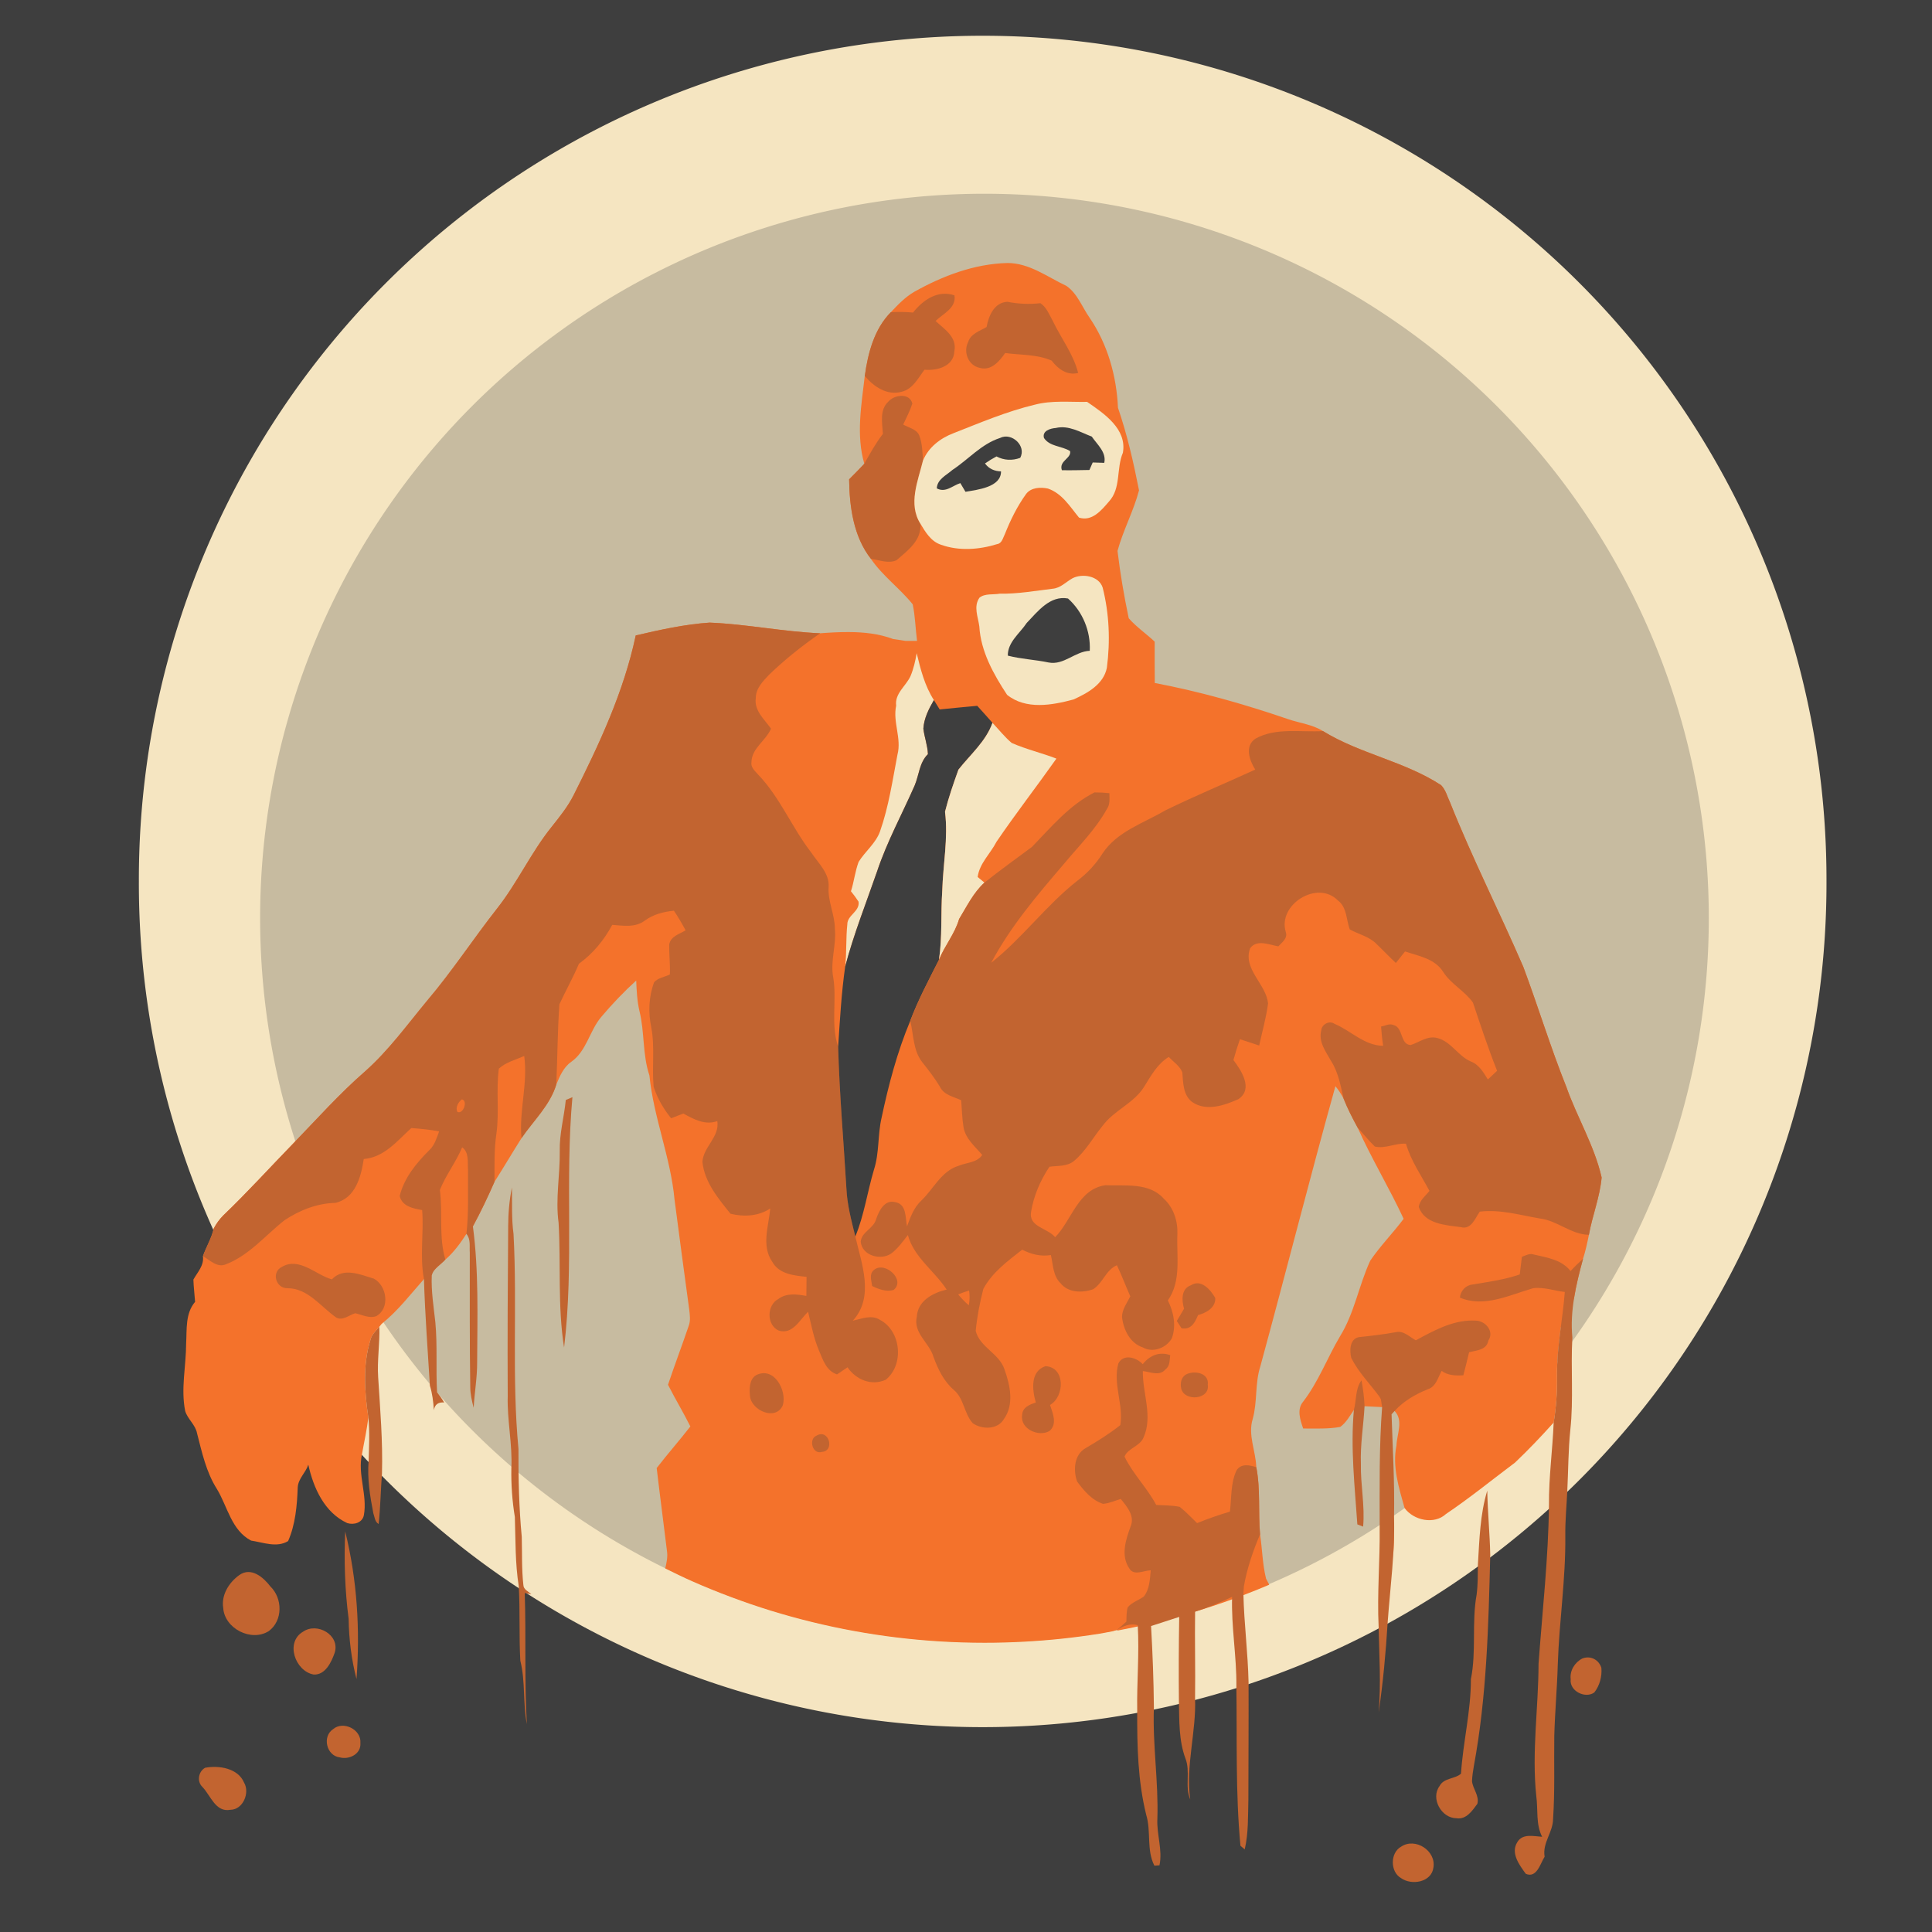 <?xml version="1.0" encoding="UTF-8" standalone="no"?>
<svg
   xmlns:dc="http://purl.org/dc/elements/1.1/"
   xmlns:cc="http://creativecommons.org/ns#"
   xmlns:rdf="http://www.w3.org/1999/02/22-rdf-syntax-ns#"
   xmlns:svg="http://www.w3.org/2000/svg"
   xmlns="http://www.w3.org/2000/svg"
   xmlns:sodipodi="http://sodipodi.sourceforge.net/DTD/sodipodi-0.dtd"
   xmlns:inkscape="http://www.inkscape.org/namespaces/inkscape"
   width="1280"
   height="1280"
   viewBox="0 0 1024 1024"
   version="1.1"
   id="svg2"
   inkscape:version="0.48.1 "
   sodipodi:docname="jarate_reveal_spy.svg">
  <defs
     id="defs126" />
  <sodipodi:namedview
     pagecolor="#ffffff"
     bordercolor="#666666"
     borderopacity="1"
     objecttolerance="10"
     gridtolerance="10"
     guidetolerance="10"
     inkscape:pageopacity="0"
     inkscape:pageshadow="2"
     inkscape:window-width="1920"
     inkscape:window-height="1018"
     id="namedview124"
     showgrid="false"
     inkscape:zoom="0.6609375"
     inkscape:cx="640"
     inkscape:cy="640"
     inkscape:window-x="-8"
     inkscape:window-y="-8"
     inkscape:window-maximized="1"
     inkscape:current-layer="svg2"
     inkscape:object-paths="false"
     inkscape:snap-bbox="true"
     fit-margin-top="0"
     fit-margin-left="0"
     fit-margin-right="0"
     fit-margin-bottom="0" />
  <path
     d="m 0,0 1024,0 0,1024 L 0,1024 0,0 z"
     id="path4"
     inkscape:connector-curvature="0"
     style="fill:#3e3e3e" />
  <path
     sodipodi:type="arc"
     style="fill:#f5e5c1;fill-opacity:1;fill-rule:nonzero;stroke:none"
     id="path3047"
     sodipodi:cx="-434.28571"
     sodipodi:cy="227.53247"
     sodipodi:rx="199.48051"
     sodipodi:ry="199.48051"
     d="m -234.805,227.532 a 199.481,199.481 0 1 1 -398.961,0 199.481,199.481 0 1 1 398.961,0 z"
     transform="matrix(2.242,0,0,2.242,1494.507,-42.941)" />
  <path
     sodipodi:type="arc"
     style="fill:#c7bba0;fill-opacity:1;fill-rule:nonzero;stroke:none"
     id="path3043"
     sodipodi:cx="326.1712"
     sodipodi:cy="305.00696"
     sodipodi:rx="239.94585"
     sodipodi:ry="239.94585"
     d="m 566.117,305.007 a 239.946,239.946 0 1 1 -479.892,0 239.946,239.946 0 1 1 479.892,0 z"
     transform="matrix(1.6,0,0,1.6,-0.09,-1.406)" />
  <path
     style="fill:#f4722b"
     d="m 533.9,139.4 c -17.46,0.44 -34.2,6.79 -49.3,15.25 -4.82,2.78 -8.69,6.85 -12.45,10.85 -8.84,8.96 -12.12,21.65 -13.8,33.75 -1.78,15.46 -4.69,31.25 -0.25,46.55 -2.6,2.82 -5.35,5.51 -8.05,8.25 0.18,14.5 2.31,30.41 11.55,42.15 6.2,9.08 15.31,15.6 22.15,24.1 1.34,6.38 1.46,12.94 2.3,19.4 l -6.05,0 -6.6,-1 c -7.583,-2.832 -15.598,-3.673 -23.65,-3.7 -5.043,-0.017 -10.078,0.268 -15.05,0.65 -19.62,-0.82 -38.98,-4.87 -58.6,-5.65 -13.22,0.9 -26.27,3.8 -39.15,6.8 -6.32,29.86 -19.36,57.7 -33,84.8 -3.06,6.02 -7.27,11.24 -11.45,16.5 -10.98,13.58 -18.23,29.75 -29.05,43.45 -12.6,16.04 -23.75,33.16 -36.95,48.7 -10.62,12.8 -20.45,26.45 -32.95,37.55 -13.66,11.88 -25.69,25.42 -38.25,38.4 -12.32,12.68 -24.22,25.81 -37,38.05 -2,2.02 -3.68,4.35 -5,6.85 -1.16,5.18 -3.97,9.72 -5.75,14.7 0.66,4.96 -2.83,8.42 -5.05,12.4 0.1,3.92 0.64,7.88 0.9,11.8 -5.26,6.2 -4.31,14.57 -4.75,22.15 -0.02,11.9 -2.88,23.91 -0.5,35.75 1.34,4.34 5.48,7.27 6.3,11.85 2.6,10.06 4.81,20.45 10.45,29.35 5.68,9.3 7.7,21.99 18.2,27.45 6.34,0.94 13.6,3.93 19.6,0.25 3.9,-8.88 4.74,-18.86 5.1,-28.5 0.28,-4.68 4.26,-7.74 5.6,-12 2.74,12.36 8.52,25.33 20.6,30.95 3.5,1.14 8.05,-0.13 8.85,-4.15 1.98,-10.78 -3.42,-21.55 -1,-32.35 1.14,-6.52 2.65,-12.97 3.35,-19.55 -1.96,-13.52 -3,-27.64 1.1,-40.9 0.62,-2.92 2.97,-4.9 4.75,-7.1 0.32,-0.38 0.93,-1.17 1.25,-1.55 8.58,-6.84 15.14,-15.54 22.4,-23.7 1.537,-0.964 4.353,-3.835 6.15,-5.5 0.031,-0.035 0.068,-0.066 0.1,-0.1 0.588,-0.636 1.279,-1.219 1.95,-1.8 l 2.95,-2.75 c 0.064,-0.069 0.137,-0.13 0.2,-0.2 4.46,-3.86 7.95,-8.68 11.15,-13.6 l 3.65,-4.4 c 4.095,-7.576 7.79,-15.366 11.25,-23.25 4.88,-7.64 9.44,-15.44 14.3,-23.1 6.36,-9.32 15.11,-17.39 18.45,-28.45 1.84,-4.44 3.82,-9.14 7.9,-12 8.24,-5.76 9.68,-16.54 16,-23.9 5.72,-6.76 11.89,-13.24 18.45,-19.2 0.2,5.38 0.48,10.82 1.7,16.1 2.82,11.26 1.56,23.1 5.3,34.2 2.2,22.34 11.22,43.34 13.3,65.7 2.56,19.34 5.07,38.71 7.75,58.05 0.34,3 0.89,6.11 -0.25,9.05 -3.54,10.42 -7.45,20.71 -10.95,31.15 3.78,7.46 8.11,14.6 11.85,22.1 -5.8,7.46 -12.07,14.57 -17.85,22.05 1.72,14.66 3.67,29.27 5.45,43.95 0.492,3.114 -0.2,6.202 -0.9,9.25 4.689,2.308 9.356,4.63 14.15,6.75 6.777,2.998 13.674,5.79 20.65,8.4 6.976,2.61 14.038,5.041 21.2,7.25 7.162,2.209 14.416,4.205 21.75,6 7.334,1.795 14.758,3.384 22.25,4.75 7.492,1.366 15.062,2.525 22.7,3.45 7.638,0.925 15.331,1.631 23.1,2.1 7.769,0.469 15.612,0.7 23.5,0.7 6.902,0 13.738,-0.19 20.55,-0.55 6.812,-0.36 13.587,-0.889 20.3,-1.6 6.713,-0.711 13.395,-1.598 20,-2.65 2.269,-0.361 4.495,-0.849 6.75,-1.25 0.816,-0.296 1.704,-0.396 2.5,-0.75 0.084,-0.052 0.166,-0.099 0.25,-0.15 l -0.1,0.5 c 3.658,-0.676 7.28,-1.422 10.9,-2.2 9.6e-4,0.017 -8.8e-4,0.033 0,0.05 3.165,-0.681 6.319,-1.436 9.45,-2.2 0.165,-0.04 0.335,-0.059 0.5,-0.1 0.439,-0.107 0.862,-0.242 1.3,-0.35 2.498,-0.623 4.972,-1.278 7.45,-1.95 0.48,-0.13 0.971,-0.218 1.45,-0.35 0.902,-0.246 1.801,-0.498 2.7,-0.75 0.935,-0.264 1.868,-0.529 2.8,-0.8 9.101,-2.625 18.089,-5.58 26.9,-8.85 1.151,-0.417 2.31,-0.814 3.45,-1.25 -4.3e-4,-0.017 6.9e-4,-0.033 0,-0.05 4.591,-1.755 9.144,-3.574 13.65,-5.5 l -1.7,-3.3 c -0.004,-0.016 0.004,-0.034 0,-0.05 -1.889,-7.665 -1.972,-15.636 -3.15,-23.4 -1.04,-11.84 0.3,-23.83 -2,-35.55 -0.26,-8.6 -4.52,-16.97 -1.9,-25.55 2.56,-9.14 1.13,-18.86 4.05,-27.9 13.48,-49.44 26.04,-99.14 39.8,-148.5 1.68,2.06 3.13,4.29 4.35,6.65 2.1,5.28 4.7,10.3 7.4,15.3 7.38,16.48 16.8,31.97 24.4,48.35 -5.66,7.6 -12.4,14.36 -17.7,22.2 -6.04,13.04 -8.36,27.71 -16,40.05 -6.78,11.42 -11.39,24.05 -19.55,34.65 -3.5,4.1 -1.56,9.73 0,14.25 6.54,-0.06 13.17,0.35 19.65,-0.85 3.18,-2.26 5.05,-5.88 7.25,-9 0.004,-0.015 -0.004,-0.035 0,-0.05 1.28,-1.013 1.676,-1.788 5.65,-1.95 5.9e-4,0.017 -5.8e-4,0.033 0,0.05 3.1,0.12 6.2,0.29 9.3,0.45 2.544,0.462 5.042,1.529 6.55,2.1 0.013,-0.013 0.038,-0.037 0.05,-0.05 4.84,4.98 1.22,12.28 1,18.3 -2.28,11.28 1.3,22.39 4.3,33.15 4.82,6.58 15.71,8.93 21.95,3.15 12.64,-8.5 24.42,-18.13 36.6,-27.25 7.12,-6.78 13.94,-13.93 20.5,-21.25 1.32,-7.96 1.87,-15.99 1.75,-24.05 -0.151,-8.809 0.882,-17.539 2,-26.25 l 7,-15.5 c 1.125,-7.07 2.919,-14.075 4.8,-21 1.32,-4.16 2.24,-8.39 3.1,-12.65 1.84,-10.22 5.83,-20.06 6.75,-30.4 -3.84,-16.88 -12.98,-31.78 -18.7,-48 -8.38,-20.92 -14.92,-42.5 -22.8,-63.6 -12.62,-29.18 -27.02,-57.56 -38.8,-87.1 -1.5,-3.12 -2.32,-6.75 -4.8,-9.25 -19.4,-12.66 -42.9,-16.53 -62.6,-28.65 -5.58,-3.52 -12.28,-4.2 -18.4,-6.3 -23.16,-7.94 -46.71,-14.62 -70.75,-19.2 -0.1,-7.32 -0.03,-14.6 -0.05,-21.9 -4.48,-4.24 -9.69,-7.74 -13.75,-12.4 -2.48,-11.78 -4.53,-23.74 -5.95,-35.7 2.98,-10.98 8.52,-21.12 11.4,-32.1 -2.9,-14.76 -6.27,-29.51 -11.15,-43.75 -0.76,-16.86 -5.49,-33.71 -15.05,-47.75 -4,-5.66 -6.45,-12.9 -12.35,-16.9 -10.1,-4.74 -19.59,-12.12 -31.25,-12.1 z m 164.35,333.8 c 0.431,-0.026 0.87,-0.009 1.3,0 -0.645,-0.014 -1.303,0.035 -1.95,0.1 -1.243,0.125 -2.489,0.361 -3.7,0.75 1.216,-0.394 2.452,-0.624 3.7,-0.75 0.216,-0.022 0.433,-0.087 0.65,-0.1 z M 262.7,604.05 c -0.227,2.112 -0.356,4.228 -0.45,6.35 0.089,-2.121 0.225,-4.239 0.45,-6.35 z m 314.6,2.3 c -0.923,1.257 -1.909,2.453 -2.9,3.65 0.983,-1.189 1.984,-2.402 2.9,-3.65 z m 198.55,93.85 c 0.082,-0.011 0.168,0.011 0.25,0 -0.654,0.084 -1.303,0.182 -1.95,0.3 0.56,-0.102 1.135,-0.224 1.7,-0.3 z m -36.95,93.25 -0.55,32.4 c 0.478,-7.309 0.72,-14.66 0.5,-22 0.077,-3.473 0.069,-6.93 0.05,-10.4 z"
     id="path10"
     inkscape:connector-curvature="0" />
  <path
     d="m 483.94,165.66 c 5.24,-6.66 13.08,-12.14 21.94,-9.12 1.08,6.76 -5.98,9.64 -10.02,13.58 4.66,4.34 11.46,8.48 9.98,15.98 -0.28,8.12 -9.18,10.46 -15.86,9.86 -3.36,4.46 -6.18,10.28 -12.08,11.68 -7.7,2.16 -14.84,-2.72 -19.54,-8.38 1.68,-12.1 4.94,-24.82 13.78,-33.78 3.92,-0.28 7.86,-0.16 11.8,0.18 z"
     id="path12"
     inkscape:connector-curvature="0"
     style="fill:#c26430" />
  <path
     d="m 522.92,173.32 c 1.06,-5.92 4.06,-13.08 11.08,-13.36 5.76,1.16 11.58,1.38 17.44,0.74 3.28,2.16 4.7,6.08 6.54,9.38 4.42,9.24 10.9,17.52 13.48,27.6 -5.92,1.44 -10.68,-2.1 -14.06,-6.54 -7.8,-3.42 -16.4,-2.9 -24.64,-4.04 -2.98,4.34 -7.48,9.62 -13.4,7.88 -6.1,-1.14 -8.96,-8.38 -6.22,-13.7 1.4,-4.46 6.16,-5.82 9.78,-7.96 z"
     id="path14"
     inkscape:connector-curvature="0"
     style="fill:#c26430" />
  <path
     d="m 470.82,212.88 c 3.18,-3.7 11.3,-4.82 12.74,1.02 -1.24,3.86 -3.14,7.46 -4.84,11.12 2.9,1.72 7.02,2.34 8.5,5.74 1.64,4.24 1.68,8.88 1.98,13.36 -2.64,10.8 -7.98,22.96 -1.36,33.46 0.68,8.88 -6.74,14.24 -12.7,19.36 -4.32,1.96 -9.12,-0.16 -13.52,-0.74 -9.24,-11.74 -11.38,-27.64 -11.56,-42.14 2.7,-2.74 5.44,-5.44 8.04,-8.26 3.02,-5.44 6.06,-10.9 9.86,-15.84 -0.32,-5.74 -1.9,-12.64 2.86,-17.08 z"
     id="path16"
     inkscape:connector-curvature="0"
     style="fill:#c26430" />
  <path
     d="m 548.52,214.48 c 9.06,-2.38 18.44,-1.3 27.68,-1.48 9,6.2 21.18,14.32 18.96,26.96 -3.6,8.38 -0.84,18.82 -7.44,25.92 -3.94,4.6 -8.92,10.66 -15.82,8.46 -4.78,-5.8 -8.96,-12.84 -16.5,-15.4 -3.92,-0.82 -8.86,-0.62 -11.52,2.84 -4.72,6.54 -8.32,13.84 -11.28,21.32 -1.02,1.94 -1.52,4.92 -4.12,5.3 -9.54,2.96 -20.26,3.74 -29.74,0.32 -5.28,-1.72 -8.22,-6.66 -10.9,-11.14 -6.62,-10.5 -1.28,-22.66 1.36,-33.46 2.92,-7.06 9.24,-11.9 16.22,-14.54 14.16,-5.56 28.26,-11.56 43.1,-15.1 z"
     id="path18"
     inkscape:connector-curvature="0"
     style="fill:#f5e5c1" />
  <path
     d="m 553.34,232.16 c -1.12,-3.8 3.46,-5.14 6.26,-5.32 6.74,-1.62 13.02,2.24 19.08,4.58 2.86,4.22 7.86,8.3 6.6,13.9 -1.52,-0.04 -4.58,-0.14 -6.12,-0.2 -0.44,1 -1.3,2.98 -1.74,3.98 -4.86,0.08 -9.74,0.22 -14.6,0.12 -1.74,-4.94 5.18,-6.26 4.34,-10.14 -4.38,-2.76 -10.74,-2.3 -13.82,-6.92 z"
     id="path20"
     inkscape:connector-curvature="0"
     style="fill:#3e3e3e" />
  <path
     d="m 504.8,249.08 c 8.48,-5.58 15.34,-13.76 25.26,-16.96 6.1,-3.12 14.16,4.22 10.66,10.56 -4.2,1.54 -8.62,1.34 -12.56,-0.76 -2.12,1.12 -4.14,2.36 -6.1,3.72 2.08,2.86 5.08,4.12 8.5,4.2 0.08,8.4 -12.44,9.72 -18.84,10.82 -0.68,-1.14 -2.04,-3.46 -2.72,-4.6 -4.14,1.32 -7.88,5.32 -12.48,2.78 0.2,-4.84 5.14,-6.96 8.28,-9.76 z"
     id="path22"
     inkscape:connector-curvature="0"
     style="fill:#3e3e3e" />
  <path
     d="m 568.4,306.52 c 5.2,-2.72 14.04,-1.36 16.04,4.92 3.5,13.86 4.08,28.38 2.22,42.5 -1.74,8.76 -10.22,13.4 -17.64,16.78 -11.4,3.08 -25.24,5.58 -35.24,-2.44 -7.18,-10.9 -13.94,-22.96 -14.72,-36.28 -0.66,-5.06 -3.22,-10.5 0.08,-15.22 2.94,-2.36 7.24,-1.48 10.76,-2.12 9.42,0.18 18.7,-1.5 28.02,-2.62 4.16,-0.34 7.04,-3.58 10.48,-5.52 z"
     id="path24"
     inkscape:connector-curvature="0"
     style="fill:#f5e5c1" />
  <path
     d="m 544.18,330.18 c 5.82,-6.08 12.36,-14.72 21.88,-12.96 7.76,6.92 12.06,17.34 11.54,27.72 -7.8,0.3 -13.7,7.74 -21.78,6.2 -7.18,-1.52 -14.56,-1.8 -21.66,-3.64 -0.08,-7.2 6.36,-11.78 10.02,-17.32 z"
     id="path26"
     inkscape:connector-curvature="0"
     style="fill:#3e3e3e" />
  <path
     d="m 376.1,330 c -13.22,0.9 -26.27,3.8 -39.15,6.8 -6.32,29.86 -19.36,57.7 -33,84.8 -3.06,6.02 -7.27,11.24 -11.45,16.5 -10.98,13.58 -18.23,29.75 -29.05,43.45 -12.6,16.04 -23.75,33.16 -36.95,48.7 -10.62,12.8 -20.45,26.45 -32.95,37.55 -13.66,11.88 -25.69,25.42 -38.25,38.4 -12.32,12.68 -24.22,25.81 -37,38.05 -2,2.02 -3.68,4.35 -5,6.85 -1.16,5.18 -3.97,9.72 -5.75,14.7 3.7,2.06 7.6,6.32 12.2,4.3 12.34,-4.76 20.91,-15.37 31.05,-23.35 8.06,-5.34 17.19,-8.96 26.95,-9.2 10.64,-2.4 13.65,-13.91 15.05,-23.25 10.94,-0.9 17.68,-9.62 25.2,-16.4 4.94,0.34 9.87,0.85 14.75,1.75 -1.32,3.46 -2.33,7.28 -5.15,9.9 -6.88,6.82 -13.43,14.77 -15.75,24.35 1.26,5.5 7.16,6.65 11.9,7.45 0.96,12.18 -1.35,24.48 0.95,36.6 0.58,18.84 2.01,37.63 3.15,56.45 1.3,4.22 1.84,8.58 2.1,13 0.5,-2.98 2.33,-4.33 5.45,-4.05 -1.08,-1.92 -2.41,-3.73 -3.75,-5.45 -0.68,-12.34 0.24,-24.73 -0.9,-37.05 -0.9,-8.24 -2.26,-16.48 -1.9,-24.8 0.86,-3.76 4.76,-5.73 7.2,-8.45 -3.54,-11.96 -1.34,-24.66 -2.9,-36.9 3.1,-7.84 8.52,-14.72 11.8,-22.6 3.76,2.72 2.8,7.72 3.1,11.8 -0.14,11.36 0.47,22.78 -0.85,34.1 2.4,2.8 1.56,6.67 1.8,10.05 0.02,23.7 -0.11,47.37 0.25,71.05 0,3.74 0.86,7.43 1.8,11.05 0.44,-8.08 1.91,-16.1 1.85,-24.2 0.1,-24 0.91,-48.11 -2.25,-71.95 4.18,-7.7 7.93,-15.63 11.45,-23.65 0.04,-8.5 -0.26,-17.03 1,-25.45 1.62,-11.46 -0.24,-23.06 1.3,-34.5 3.72,-3.42 8.91,-4.7 13.45,-6.7 2.02,14.62 -2.81,28.99 -1.45,43.55 6.36,-9.32 15.11,-17.39 18.45,-28.45 0.64,-14.16 0.63,-28.38 1.65,-42.5 3.32,-7.2 7.25,-14.16 10.35,-21.5 7.48,-5.4 13.27,-12.48 17.65,-20.6 5.82,0.44 12.28,1.56 17.3,-2.3 4.52,-3.28 9.92,-4.68 15.4,-5.2 2.24,3.36 4.3,6.84 6.2,10.4 -3.26,1.94 -7.94,3.14 -8.7,7.5 -0.1,5.3 0.59,10.6 0.35,15.9 -2.76,1.34 -6.25,1.72 -8.35,4.1 -2.86,7.62 -3.16,16.06 -1.5,24 1.98,10.38 0.27,20.94 1.25,31.4 1.94,6.06 5.23,11.74 9.25,16.7 2.16,-0.84 4.34,-1.68 6.5,-2.5 5.56,3.04 11.48,6.32 18,4 1.3,8.42 -7.38,13.58 -7.9,21.6 1.1,10.74 8.38,19.42 14.9,27.5 7.02,1.74 14.89,1.34 21.05,-2.8 -0.8,9.34 -4.84,19.8 1.1,28.3 3.6,6.54 11.55,7.25 18.15,7.95 -0.04,3.36 -0.08,6.72 -0.1,10.1 -4.98,-0.86 -10.48,-1.66 -14.8,1.6 -6.28,3.22 -6.4,13.92 0.2,16.8 7.38,2.22 11.1,-5.8 15.5,-10 1.72,6.94 2.98,14 5.8,20.6 2.06,4.88 3.93,10.8 9.55,12.6 1.84,-1.28 3.69,-2.51 5.55,-3.75 4.48,6.52 12.63,10.02 20.25,6.6 9.86,-7.88 8.23,-25.87 -3.05,-31.75 -4.46,-2.9 -9.74,-0.55 -14.4,0.45 11.58,-12.58 4.67,-30.2 1.35,-44.6 -2.04,-8.36 -4.37,-16.76 -4.75,-25.4 -1.48,-25.08 -3.67,-50.1 -4.35,-75.2 -4.06,-11.86 -0.6,-24.51 -2.6,-36.65 -1.7,-8.7 1.75,-17.31 0.85,-26.05 -0.06,-7.56 -3.88,-14.55 -3.3,-22.15 0.4,-7.22 -5.49,-12.44 -9.15,-18 -10.34,-13.3 -16.63,-29.47 -28.45,-41.65 -1.58,-1.84 -3.8,-3.68 -3.3,-6.4 0.14,-7.36 7.67,-11.34 10.35,-17.7 -3.44,-4.94 -9.07,-9.57 -8.05,-16.25 -0.02,-5.06 3.76,-8.88 7,-12.3 8.38,-8.1 17.54,-15.36 27.1,-22 -19.62,-0.82 -38.98,-4.87 -58.6,-5.65 z M 244.75,582.7 c 3.36,0.46 0.94,7.99 -2.3,6.65 -1.24,-2.28 0.48,-5.23 2.3,-6.65 z"
     id="path28"
     style="fill:#c26430;fill-opacity:1"
     inkscape:connector-curvature="0" />
  <path
     d="m 482.62,358.28 c 1.6,-3.86 2.54,-7.96 3.24,-12.08 2.06,8.6 4.28,17.32 9.12,24.86 -2.7,4.66 -5.24,9.64 -5.58,15.12 0.54,4.56 2.24,8.92 2.42,13.54 -4.56,4.42 -4.68,11.06 -7.04,16.62 -6.64,15.14 -14.64,29.72 -19.88,45.44 -5.8,16.76 -12.38,33.26 -16.92,50.42 0.8,-7.4 0.32,-14.88 1.12,-22.28 -0.04,-4.94 6.76,-6.8 5.94,-12.04 -1.24,-1.9 -2.58,-3.74 -4.02,-5.48 1.64,-5.06 2.18,-10.52 4.06,-15.56 3.46,-5.62 9.1,-9.84 11.36,-16.2 4.62,-13.18 6.62,-27.06 9.24,-40.7 2.26,-8.64 -2.56,-17.18 -0.7,-25.92 -0.8,-6.58 5.22,-10.34 7.64,-15.74 z"
     id="path32"
     inkscape:connector-curvature="0"
     style="fill:#f5e5c1" />
  <path
     d="m 494.98,371.06 c 1,1.66 2.04,3.32 3.08,4.96 6.62,-0.7 13.26,-1.3 19.9,-1.92 2.72,2.96 5.4,6 8.08,9.02 -3.48,9.82 -11.76,16.82 -18.04,24.8 -2.64,7.34 -5.22,14.76 -7.12,22.32 1.76,13.96 -1.06,27.9 -1.46,41.86 -0.84,12.2 0.08,24.5 -1.74,36.62 -5.38,10.64 -11.02,21.2 -15.24,32.36 -6.9,16.5 -11.48,33.84 -15.18,51.32 -2.12,9.08 -1.14,18.6 -4.04,27.54 -3.5,11.74 -5.18,24.08 -9.88,35.44 -2.04,-8.36 -4.34,-16.74 -4.72,-25.38 -1.48,-25.08 -3.7,-50.1 -4.38,-75.2 0.94,-14.22 1.72,-28.5 3.74,-42.6 4.54,-17.16 11.12,-33.66 16.92,-50.42 5.24,-15.72 13.24,-30.3 19.88,-45.44 2.36,-5.56 2.48,-12.2 7.04,-16.62 -0.18,-4.62 -1.88,-8.98 -2.42,-13.54 0.34,-5.48 2.88,-10.46 5.58,-15.12 z"
     id="path34"
     inkscape:connector-curvature="0"
     style="fill:#3e3e3e" />
  <path
     d="m 526.04,383.12 c 3.36,3.58 6.42,7.46 10.18,10.66 7.66,3.38 15.88,5.26 23.7,8.3 -10.44,14.78 -21.56,29.1 -31.74,44.06 -3.22,6.3 -9.02,11.42 -10,18.68 0.9,0.74 2.7,2.22 3.6,2.98 -5.88,5.32 -9.34,12.66 -13.42,19.32 -2.26,7.82 -7.66,14.1 -10.68,21.6 1.82,-12.12 0.9,-24.42 1.74,-36.62 0.4,-13.96 3.22,-27.9 1.46,-41.86 1.9,-7.56 4.48,-14.98 7.12,-22.32 6.28,-7.98 14.56,-14.98 18.04,-24.8 z"
     id="path36"
     inkscape:connector-curvature="0"
     style="fill:#f5e5c1" />
  <path
     style="fill:#c26430;fill-opacity:1"
     d="m 683,387.5 c -6.075,0.152 -12.06,0.96 -17.5,3.95 -5.98,3.9 -3.28,11.55 -0.2,16.45 -15.9,7.3 -32.08,13.98 -47.8,21.7 -11.5,6.76 -25.4,11.06 -33.1,22.7 -3.56,5.66 -8.14,10.6 -13.5,14.6 -16.52,13.04 -29.09,30.38 -45.55,43.4 10.18,-19.18 24.44,-35.93 38.5,-52.35 7.88,-9.52 16.85,-18.3 22.85,-29.2 1.76,-2.48 1.32,-5.51 1.3,-8.35 -2.62,-0.28 -5.28,-0.42 -7.9,-0.4 -13.3,6.7 -22.92,18.35 -33.1,28.85 -8.42,6.3 -16.98,12.37 -25.2,18.95 -5.88,5.32 -9.37,12.64 -13.45,19.3 -2.26,7.82 -7.63,14.1 -10.65,21.6 -5.38,10.64 -11.03,21.24 -15.25,32.4 1.84,7.4 1.47,15.74 6.45,22 3.32,4.16 6.61,8.42 9.35,13 2.1,4.34 7.22,5.17 11.2,7.05 0.38,4.78 0.47,9.61 1.25,14.35 1.06,6.1 6.12,10.15 9.9,14.65 -2.82,4.2 -8.41,3.96 -12.65,5.8 -9.1,2.82 -13.12,12.19 -19.6,18.35 -3.94,3.64 -5.8,8.76 -7.6,13.7 -0.98,-4.56 -0.1,-11.62 -6.1,-12.8 -5.8,-1.62 -8.78,4.55 -10.3,9.05 -1.32,4.9 -7.65,6.61 -8.15,11.85 0.66,7.4 10.5,10.11 16.1,6.35 3.58,-2.64 6.16,-6.39 8.9,-9.85 3.22,11.84 14.05,18.96 20.55,28.9 -7.28,1.74 -15.3,5.87 -15.8,14.35 -2.08,8.76 6.67,13.8 8.85,21.4 2.36,6.46 5.4,12.8 10.7,17.4 5.5,4.54 5.44,12.58 10.1,17.7 4.84,3.4 13.19,3.45 16.45,-2.15 5.66,-7.8 3.31,-18.04 0.35,-26.4 -2.74,-8.44 -13.09,-11.7 -15.25,-20.4 0.74,-7.48 2.15,-14.97 4.05,-22.25 4.68,-8.76 12.94,-14.8 20.6,-20.8 4.7,2.46 9.88,3.75 15.2,2.85 1.18,5.02 1.05,10.95 5.05,14.85 4.04,5.2 11.56,5.3 17.3,3.3 5.22,-3.22 6.77,-10.27 12.65,-12.75 2.58,5.42 4.64,11.04 7.1,16.5 -1.74,3.46 -4.38,6.86 -4.4,10.9 0.72,6.74 4.24,13.96 11.1,16.2 5.3,3.02 12.44,0.21 15.3,-4.85 2.44,-6.66 0.96,-13.92 -2.1,-20.1 7.3,-10.4 4.51,-23.47 5.05,-35.35 0.24,-6.82 -2.08,-13.87 -7.2,-18.55 -7.7,-8.76 -20.55,-6.69 -30.95,-7.15 -14.5,2.02 -17.81,18.59 -26.65,27.55 -4,-4.92 -14.15,-5.37 -12.75,-13.45 1.4,-8.54 4.93,-16.74 9.75,-23.9 4.38,-0.6 9.45,-0.04 13.05,-3.1 6.2,-5.2 10.07,-12.47 15.15,-18.65 6.02,-8.14 16.37,-11.81 21.85,-20.45 3.7,-5.9 7.06,-12.28 13.2,-16 2.4,2.64 5.81,4.73 7.15,8.15 0.48,5.52 0.36,12.1 5.3,15.8 7.48,5.06 17.04,1.74 24.5,-1.6 7.9,-5.42 1.56,-15.06 -2.7,-20.7 1.02,-3.72 2.19,-7.41 3.45,-11.05 3.4,1.14 6.78,2.27 10.2,3.35 1.64,-7.4 3.7,-14.73 4.7,-22.25 -0.9,-10.28 -13.54,-18.26 -9.5,-29.3 3.64,-4.9 10.11,-1.84 14.95,-1 1.92,-2.14 5.09,-4.22 3.95,-7.6 -4.44,-14.52 16.69,-27.76 27.55,-16.8 4.94,3.68 4.43,10.18 6.35,15.4 4.68,2.62 10.29,3.74 14.15,7.7 3.48,3.32 6.76,6.82 10.3,10.1 1.6,-2.04 3.23,-4.06 4.85,-6.1 7.2,2.4 15.84,3.82 20.2,10.8 4.12,6.5 11.46,10.12 15.8,16.3 4.06,12.1 8.08,24.27 12.8,36.15 -1.66,1.54 -3.28,3.06 -4.9,4.6 -2.34,-3.78 -4.67,-7.89 -9.05,-9.55 -6.78,-2.9 -10.37,-10.5 -17.65,-12.4 -5.14,-1.46 -9.56,2.2 -14.2,3.7 -5.72,-0.28 -3.8,-9.28 -9.1,-10.6 -2.2,-1.02 -4.46,0.46 -6.6,0.8 0.24,3.38 0.58,6.82 1.1,10.2 -9.94,-0.1 -17.02,-7.96 -25.7,-11.6 -2.78,-2.02 -6.86,0.19 -7.1,3.45 -1.6,6.1 2.5,11.35 5.3,16.35 3.8,6 4.97,13.07 6.55,19.85 2.1,5.28 4.7,10.3 7.4,15.3 3.04,3.36 5.89,6.87 9.15,10.05 5.5,1.3 10.9,-1.9 16.5,-1.5 2.62,9.04 8.05,16.78 12.45,25 -2.08,2.64 -5.21,4.96 -5.65,8.5 3.04,9.08 14.2,9.64 22.2,10.7 5.6,1.56 7.6,-4.6 10.1,-8.2 10.72,-1.3 21.19,1.8 31.65,3.6 9.38,1.04 16.62,8.48 26.2,8.7 1.84,-10.22 5.83,-20.06 6.75,-30.4 -3.84,-16.88 -12.98,-31.78 -18.7,-48 -8.38,-20.92 -14.92,-42.5 -22.8,-63.6 -12.62,-29.18 -27.02,-57.56 -38.8,-87.1 -1.5,-3.12 -2.32,-6.75 -4.8,-9.25 -19.4,-12.66 -42.9,-16.53 -62.6,-28.65 -5.92,0.34 -12.125,-0.152 -18.2,0 z M 513.65,684 c 0.38,2.62 0.33,5.25 -0.15,7.85 -2.06,-1.76 -3.93,-3.72 -5.65,-5.8 1.9,-0.76 3.84,-1.43 5.8,-2.05 z"
     id="path38"
     inkscape:connector-curvature="0" />
  <path
     d="m 299.88,583.02 3.52,-1.5 c -4.04,44.14 0.9,88.66 -4.42,132.7 -3.48,-21.86 -1.64,-44.14 -2.92,-66.14 -1.72,-12.68 0.8,-25.34 0.62,-38.02 -0.22,-9.16 2.32,-18 3.2,-27.04 z"
     id="path50"
     inkscape:connector-curvature="0"
     style="fill:#c26430" />
  <path
     d="m 269.34,649.9 c 0.02,-6.88 0.64,-13.76 1.98,-20.5 0.2,8.22 -0.26,16.46 0.86,24.64 2.04,37.94 -1,76.06 2.62,113.92 -0.08,15.56 0.28,31.1 1.74,46.62 0.24,8.5 -0.1,17.06 0.86,25.54 0.08,2.4 2.68,3.38 4.2,4.84 l -3.48,-0.64 c 0.78,23.16 -0.24,46.38 1.12,69.54 -2.16,-11.12 -0.7,-22.64 -3.46,-33.64 -0.76,-13.16 -0.06,-26.38 -0.84,-39.54 -1.92,-12.14 -1.66,-24.38 -2.06,-36.62 -1.4,-8.52 -2,-17.1 -1.86,-25.74 0.64,-12.84 -2.28,-25.48 -1.92,-38.3 -0.16,-30.04 0,-60.08 0.24,-90.12 z"
     id="path58"
     inkscape:connector-curvature="0"
     style="fill:#c26430" />
  <path
     d="m 806.64,666.14 c 2.06,-0.76 4.18,-2.04 6.46,-1.18 6.96,1.62 14.66,2.7 19.34,8.74 2.08,-2.3 4.3,-4.46 6.62,-6.54 -3.7,13.62 -7.04,27.48 -5.68,41.74 -0.92,16.3 0.7,32.7 -1.08,48.98 -1.1,10.68 -1.06,21.44 -1.6,32.16 -0.36,8 -1.16,15.98 -1.06,24 0.26,22.76 -3.24,45.34 -3.98,68.06 -0.36,12.64 -1.52,25.28 -1.86,37.94 -0.2,14.64 0.36,29.32 -0.64,43.96 0,7.14 -5.76,12.72 -4.48,20.1 -2.32,3.64 -4.16,11.56 -9.98,9.06 -3.4,-4.64 -8.12,-10.94 -4.54,-16.7 2.8,-4.84 8.64,-3.18 13.2,-2.92 -3.44,-6.7 -2.1,-14.38 -3.1,-21.6 -2.48,-23.36 1.16,-46.7 1.2,-70.08 2.04,-28.04 5.2,-55.96 5.52,-84.1 -0.12,-14.66 1.9,-29.18 2.5,-43.8 1.32,-7.96 1.88,-16.02 1.76,-24.08 -0.26,-15.16 2.98,-30.04 4.14,-45.1 -5.56,-0.64 -11.14,-2.72 -16.76,-2 -12.46,3.56 -25.94,10.46 -38.86,4.98 0.4,-3.6 3,-6.52 6.66,-6.94 8.44,-1.38 16.94,-2.56 25.08,-5.32 0.38,-3.14 0.76,-6.26 1.14,-9.36 z"
     id="path60"
     inkscape:connector-curvature="0"
     style="fill:#c26430" />
  <path
     d="m 149.46,671.44 c 9.26,-5.36 18.1,4.42 26.44,6.64 6.22,-6.54 14.92,-2.54 22.22,-0.38 6.94,3.68 8.76,15.66 1.34,19.88 -3.76,1.34 -7.54,-0.72 -11.16,-1.54 -3.24,0.92 -6.58,4.14 -10.06,2.3 -8.16,-5.66 -14.98,-15.56 -25.84,-15.56 -6.2,0.18 -8.76,-8.54 -2.94,-11.34 z"
     id="path62"
     inkscape:connector-curvature="0"
     style="fill:#c26430" />
  <path
     d="m 463.18,673.12 c 5.78,-4.94 17.06,5.32 10.42,10.6 -3.96,1.1 -7.82,-0.4 -11.34,-2.1 -0.34,-2.86 -1.74,-6.26 0.92,-8.5 z"
     id="path64"
     inkscape:connector-curvature="0"
     style="fill:#c26430" />
  <path
     d="m 631.2,681.22 c 5.48,-3.48 10.46,2.42 12.92,6.76 0.22,5.18 -4.86,7.9 -9.14,9.04 -1.62,4 -3.7,7.92 -8.74,7 -0.62,-0.96 -1.88,-2.9 -2.52,-3.88 1.28,-2.16 2.58,-4.32 3.86,-6.5 -1.28,-4.38 -1.64,-10.56 3.62,-12.42 z"
     id="path68"
     inkscape:connector-curvature="0"
     style="fill:#c26430" />
  <path
     d="m 780.05,699.9 c -10.696,0.096 -20.444,5.531 -29.65,10.5 -3.24,-1.76 -6.36,-5.19 -10.4,-4.35 -6.52,1.18 -13.1,1.97 -19.7,2.65 -4.92,0.84 -5.1,7.21 -4.1,11.05 3.82,7.6 9.95,13.75 14.95,20.55 0.18,0.36 0.55,1.01 0.75,1.35 0.16,1.04 0.49,3.11 0.65,4.15 -1.62,21.14 -1.3,42.35 -1.3,63.55 0.22,17.62 -1.41,35.23 -0.55,52.85 0.3,15.16 1.32,30.36 0,45.5 2.36,-15.9 3.82,-31.94 4.8,-48 1.36,-18.6 3.91,-37.17 3.35,-55.85 0.4,-18.12 -0.72,-36.17 -1.3,-54.25 0.38,-0.44 1.2,-1.33 1.6,-1.75 4.8,-5.26 10.99,-8.84 17.55,-11.5 4.4,-1.34 5.4,-6.17 7.4,-9.75 3.34,2.5 7.5,2.55 11.5,2.35 1.08,-4.08 2.09,-8.15 3.05,-12.25 3.96,-1.02 9.28,-1.09 10.2,-6.15 3.28,-4.9 -1.51,-10.46 -6.65,-10.6 -0.721,-0.043 -1.437,-0.056 -2.15,-0.05 z"
     id="path72"
     style="fill:#c26430;fill-opacity:1"
     inkscape:connector-curvature="0" />
  <path
     d="m 196.3,710.28 c 0.62,-2.92 2.98,-4.9 4.76,-7.1 0.32,8.96 -1.24,17.88 -0.62,26.86 1.06,16.94 2.5,33.9 2.02,50.9 -0.68,8.94 -0.82,17.92 -1.76,26.82 -2.04,-1.08 -2.12,-3.76 -2.82,-5.66 -1.78,-9.16 -3.3,-18.46 -2.5,-27.84 0.2,-7.7 0.66,-15.42 -0.18,-23.08 -1.96,-13.52 -3,-27.64 1.1,-40.9 z"
     id="path76"
     inkscape:connector-curvature="0"
     style="fill:#c26430" />
  <path
     d="m 605.66,723.04 c 3.66,-4.58 8.8,-6.84 14.58,-4.78 -0.4,2.64 -0.02,5.8 -2.54,7.54 -3.08,3.78 -8.02,1.34 -11.96,0.88 -0.26,11.74 5.48,23.98 0.32,35.32 -1.94,4.62 -8.34,5.6 -10.04,10.04 4.48,9.24 12,16.56 16.8,25.62 4.14,0.26 8.32,0.16 12.4,0.98 3.34,2.58 6.2,5.72 9.26,8.64 5.7,-2.3 11.5,-4.34 17.4,-6.08 0.92,-7.28 0.3,-15.1 3.5,-21.84 2.4,-3.82 6.9,-2.88 10.48,-1.7 2.3,11.72 0.96,23.72 2,35.56 -3.76,8.88 -6.92,18.08 -8.58,27.6 -0.06,0.98 -0.18,2.96 -0.26,3.94 0.36,15.66 2.4,31.24 2.74,46.92 0.08,20.74 -0.08,41.48 -0.1,62.22 -0.24,8.78 0.08,17.7 -1.94,26.32 -0.58,-0.48 -1.7,-1.44 -2.26,-1.92 -2.66,-28.16 -1.76,-56.44 -2.16,-84.68 0.16,-15.82 -2.76,-31.44 -2.26,-47.28 -6.34,3.08 -12.88,5.78 -19.62,7.88 -0.22,15.24 0.2,30.48 -0.02,45.74 0.7,18.06 -5.06,35.68 -2.56,53.78 -2.98,-6.9 0.22,-14.76 -2.54,-21.72 -3.56,-9.6 -3.22,-19.92 -3.46,-30 -0.16,-15 -0.1,-30.02 0.16,-45.02 -4.98,1.58 -9.96,3.2 -14.92,4.84 0.82,14.4 1.38,28.8 1.5,43.22 -0.74,19.7 2.48,39.24 1.84,58.94 -0.44,8.24 2.86,16.54 1.12,24.66 l -2.7,0.18 c -4.28,-8.36 -1.64,-18.12 -4.32,-26.9 -4.48,-18.04 -4.86,-36.62 -4.78,-55.08 -0.26,-15.18 1.16,-30.34 0.28,-45.5 -4.04,-1.12 -7.68,0.48 -11.04,2.56 1.72,-1.42 3.36,-2.92 5,-4.42 0.1,-2.52 0.02,-5.1 0.7,-7.54 2.18,-2.74 5.8,-3.72 8.56,-5.78 3.08,-3.92 3.24,-9.14 3.66,-13.88 -3.66,0.06 -8.94,3.12 -11.34,-0.98 -4.64,-6.76 -1.92,-15.14 0.62,-22.12 2.5,-5.58 -1.88,-10.7 -5.18,-14.74 -3.1,0.94 -6.12,2.38 -9.38,2.6 -5.9,-1.86 -10.18,-7.02 -13.74,-11.82 -2.1,-6 -1.64,-14.22 4.52,-17.7 6.36,-3.72 12.6,-7.62 18.38,-12.2 1.78,-10.96 -4.02,-21.76 -1.06,-32.62 2.62,-5.36 9.66,-3.28 12.94,0.32 z"
     id="path78"
     inkscape:connector-curvature="0"
     style="fill:#c26430" />
  <path
     d="m 549,743.36 c -1.9,-6.64 -3.06,-16.54 5.12,-19.26 10.58,0.5 10.24,16.06 2.42,20.56 1.44,4.42 3.98,10 -0.24,13.76 -5.64,3.4 -15.74,-0.96 -14.54,-8.48 0.2,-4.1 3.96,-5.48 7.24,-6.58 z"
     id="path80"
     inkscape:connector-curvature="0"
     style="fill:#c26430" />
  <path
     d="m 400.76,728.86 c 9.46,-4.8 16.4,8.06 14.16,15.94 -3.66,8.48 -16.48,2.88 -17.38,-4.64 -0.46,-3.76 -0.44,-9.2 3.22,-11.3 z"
     id="path82"
     inkscape:connector-curvature="0"
     style="fill:#c26430" />
  <path
     d="m 628.48,728.58 c 4.36,-2.46 12.54,-0.96 11.66,5.38 1.26,7.94 -12.44,9 -14.08,2 -0.56,-2.72 -0.1,-5.82 2.42,-7.38 z"
     id="path84"
     inkscape:connector-curvature="0"
     style="fill:#c26430" />
  <path
     d="m 717.58,747.28 c 1.44,-5.16 0.68,-11.26 4.06,-15.68 0.8,4.54 1.44,9.14 1.6,13.76 -0.54,10.18 -2.32,20.32 -1.94,30.56 -0.22,11.1 2.2,22.12 1.18,33.22 l -3.06,-1.18 c -1.38,-20.18 -3.66,-40.42 -1.84,-60.68 z"
     id="path86"
     inkscape:connector-curvature="0"
     style="fill:#c26430" />
  <path
     d="m 432.74,760.94 c 6.56,-3.94 9.9,8.1 2.94,8.58 -5.2,1.64 -7.2,-6.94 -2.94,-8.58 z"
     id="path96"
     inkscape:connector-curvature="0"
     style="fill:#c26430" />
  <path
     d="m 783.32,829.16 c 0.82,-13.08 1.12,-26.48 4.96,-39.1 0.2,11.38 1.36,22.74 1.58,34.14 -0.92,37.38 -1.86,75.04 -8.7,111.92 -0.46,2.62 -0.86,5.26 -0.96,7.94 0.42,4.14 3.94,7.62 2.84,12 -2.64,3.58 -5.88,8.48 -11.04,7.64 -7.98,0.04 -13.9,-10.48 -9,-17.06 2.26,-4.4 8.1,-3.64 11.36,-6.56 1.08,-16.76 5.3,-33.22 5.24,-50.08 3,-14.8 0.36,-30.02 3.04,-44.82 0.7,-5.32 0.6,-10.68 0.68,-16.02 z"
     id="path100"
     inkscape:connector-curvature="0"
     style="fill:#c26430" />
  <path
     d="m 184.78,858 c -2,-15.32 -2.48,-30.88 -1.82,-46.32 6.34,25.56 7.94,52.04 6,78.26 -2.7,-10.36 -4.02,-21.18 -4.18,-31.94 z"
     id="path104"
     inkscape:connector-curvature="0"
     style="fill:#c26430" />
  <path
     d="m 126.8,834.84 c 6.26,-4.48 12.76,1.1 16.5,6 6.52,6.3 6.7,18.06 -0.82,23.66 -9.3,5.92 -23.52,-1.34 -24.18,-12.34 -1.06,-6.92 3.1,-13.42 8.5,-17.32 z"
     id="path108"
     inkscape:connector-curvature="0"
     style="fill:#c26430" />
  <path
     d="m 160.68,864.8 c 7.42,-5.1 19.52,1.74 16.76,11.06 -1.72,4.96 -4.94,12.02 -11.18,11.68 -9.84,-1.76 -15.24,-17.2 -5.58,-22.74 z"
     id="path114"
     inkscape:connector-curvature="0"
     style="fill:#c26430" />
  <path
     d="m 838.74,879 c 4.28,-1.6 8.64,0.62 10.02,4.96 0.42,4.56 -0.9,9.46 -3.74,13.08 -4.74,3.44 -13.28,-0.72 -12.52,-7 -0.58,-4.6 2.22,-9.02 6.24,-11.04 z"
     id="path116"
     inkscape:connector-curvature="0"
     style="fill:#c26430" />
  <path
     d="m 176.5,916.52 c 5.34,-4.64 15.12,0.1 14.52,7.32 0.46,5.84 -6,9 -11.02,7.58 -6.88,-0.82 -9.38,-10.96 -3.5,-14.9 z"
     id="path118"
     inkscape:connector-curvature="0"
     style="fill:#c26430" />
  <path
     d="m 108.72,936.96 c 7.24,-1.4 17.44,0.18 20.66,7.9 3.16,5.32 -0.58,14.32 -7.22,14.36 -7.96,1.52 -10.48,-7.6 -14.92,-12.14 -3.04,-2.96 -2.02,-8.22 1.48,-10.12 z"
     id="path120"
     inkscape:connector-curvature="0"
     style="fill:#c26430" />
  <path
     d="m 742.64,978.76 c 7.52,-5.02 18.62,2.18 17.1,11.1 -1.02,7.82 -11.58,9.58 -17.18,5.56 -5.82,-3.34 -5.78,-13.44 0.08,-16.66 z"
     id="path122"
     inkscape:connector-curvature="0"
     style="fill:#c26430" />
</svg>

